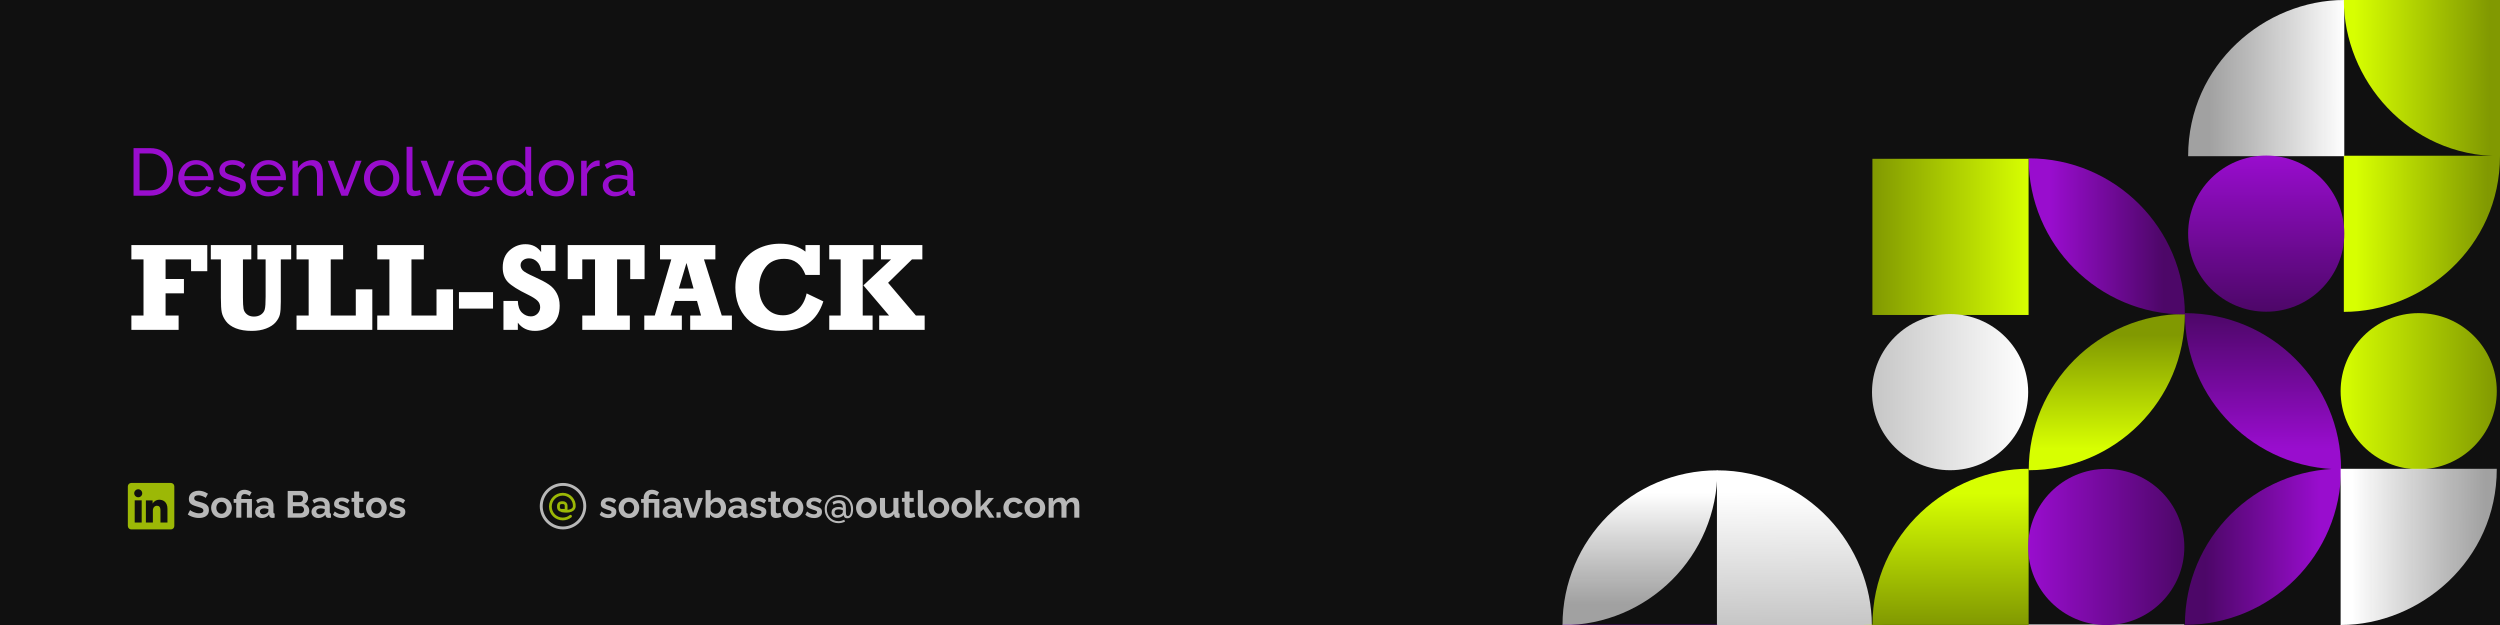 <svg width="1584" height="396" viewBox="0 0 1584 396" fill="none" xmlns="http://www.w3.org/2000/svg">
<rect x="0" y="0" width="1584" height="396" fill="#808080" stroke="none"/>
<g clip-path="url(#clip0_1357_2421)">
<rect width="1584" height="396" fill="#101010"/>
<path d="M1485.34 98.949L1485.34 0C1435.21 0 1386.4 40.707 1386.4 98.949L1485.34 98.949Z" fill="url(#paint0_linear_1357_2421)"/>
<path d="M1584 0.001L1485.05 0.001C1485.05 50.135 1525.76 98.95 1584 98.95L1584 0.001Z" fill="url(#paint1_linear_1357_2421)"/>
<path d="M1485.05 98.655L1485.05 197.605C1535.18 197.605 1584 156.898 1584 98.655L1485.05 98.655Z" fill="url(#paint2_linear_1357_2421)"/>
<circle cx="49.474" cy="49.474" r="49.474" transform="matrix(1 8.74228e-08 8.74228e-08 -1 1386.4 197.506)" fill="url(#paint3_linear_1357_2421)"/>
<path d="M1384.36 395.901C1439.01 395.901 1483.31 351.599 1483.31 296.951V296.951V296.951C1428.66 296.951 1384.36 341.253 1384.36 395.901V395.901V395.901Z" fill="url(#paint4_linear_1357_2421)"/>
<path d="M1384.36 198.396C1384.36 253.044 1428.66 297.344 1483.31 297.344V297.344V297.344C1483.31 242.697 1439.01 198.396 1384.36 198.396V198.396V198.396Z" fill="url(#paint5_linear_1357_2421)"/>
<circle cx="49.474" cy="49.474" r="49.474" transform="matrix(1 8.74228e-08 8.74228e-08 -1 1483.02 297.344)" fill="url(#paint6_linear_1357_2421)"/>
<path d="M1483.02 297.051L1483.02 396C1533.15 396 1581.96 355.293 1581.96 297.051L1483.02 297.051Z" fill="url(#paint7_linear_1357_2421)"/>
<path d="M1285.05 395.655L1285.05 494.605C1335.18 494.605 1384 453.898 1384 395.655L1285.05 395.655Z" fill="url(#paint8_linear_1357_2421)"/>
<path d="M1186.4 494.604H1285.34C1285.34 444.47 1244.64 395.655 1186.4 395.655V494.604Z" fill="url(#paint9_linear_1357_2421)"/>
<path d="M1285.34 395.949L1285.34 297C1235.21 297 1186.4 337.707 1186.4 395.949L1285.34 395.949Z" fill="url(#paint10_linear_1357_2421)"/>
<circle cx="49.474" cy="49.474" r="49.474" transform="matrix(-1 0 0 1 1384 297.099)" fill="url(#paint11_linear_1357_2421)"/>
<path d="M1088.15 297.999C1033.94 297.999 990 341.941 990 396.145V396.145V396.145C1044.2 396.145 1088.15 352.203 1088.15 297.999V297.999V297.999Z" fill="url(#paint12_linear_1357_2421)"/>
<path d="M1087.85 396.145H1186C1186 346.418 1145.62 297.999 1087.85 297.999V396.145Z" fill="url(#paint13_linear_1357_2421)"/>
<path d="M1186 395.854C1131.8 395.854 1087.85 439.796 1087.85 494V494V494C1142.06 494 1186 450.058 1186 395.854V395.854V395.854Z" fill="url(#paint14_linear_1357_2421)"/>
<rect width="98.145" height="98.145" transform="matrix(-1 0 0 1 1088.15 395.854)" fill="url(#paint15_linear_1357_2421)"/>
<path d="M1285.41 297.929C1340.06 297.91 1384.35 253.593 1384.33 198.945V198.945V198.945C1329.68 198.965 1285.39 243.282 1285.41 297.929V297.929V297.929Z" fill="url(#paint16_linear_1357_2421)"/>
<path d="M1384.33 199.24C1384.31 144.592 1339.99 100.307 1285.34 100.327V100.327V100.327C1285.36 154.974 1329.68 199.259 1384.33 199.24V199.24V199.24Z" fill="url(#paint17_linear_1357_2421)"/>
<rect width="98.948" height="98.948" transform="matrix(-0 -1 -1 0 1285.31 199.567)" fill="url(#paint18_linear_1357_2421)"/>
<circle cx="49.474" cy="49.474" r="49.474" transform="matrix(-0 -1 -1 0 1285.05 297.93)" fill="url(#paint19_linear_1357_2421)"/>
<path d="M84.61 124V93.844H95.059C98.287 93.844 100.977 94.524 103.129 95.883C105.309 97.213 106.937 99.026 108.013 101.319C109.089 103.585 109.627 106.105 109.627 108.88C109.627 111.938 109.032 114.599 107.843 116.864C106.654 119.13 104.969 120.885 102.789 122.131C100.608 123.377 98.032 124 95.059 124H84.61ZM105.762 108.88C105.762 106.614 105.337 104.604 104.488 102.848C103.667 101.093 102.463 99.719 100.877 98.728C99.292 97.737 97.352 97.242 95.059 97.242H88.433V120.602H95.059C97.38 120.602 99.334 120.092 100.92 119.073C102.506 118.025 103.709 116.624 104.53 114.868C105.351 113.084 105.762 111.088 105.762 108.88ZM124.23 124.425C122.56 124.425 121.03 124.127 119.643 123.533C118.284 122.91 117.095 122.075 116.075 121.027C115.084 119.951 114.306 118.719 113.739 117.332C113.201 115.944 112.932 114.472 112.932 112.914C112.932 110.819 113.414 108.908 114.376 107.181C115.339 105.453 116.67 104.066 118.369 103.018C120.096 101.971 122.064 101.447 124.273 101.447C126.51 101.447 128.449 101.985 130.091 103.061C131.762 104.108 133.05 105.496 133.957 107.223C134.891 108.922 135.358 110.763 135.358 112.745C135.358 113.028 135.344 113.311 135.316 113.594C135.316 113.849 135.301 114.047 135.273 114.189H116.882C116.996 115.633 117.392 116.921 118.072 118.054C118.779 119.158 119.685 120.036 120.79 120.687C121.894 121.31 123.083 121.621 124.358 121.621C125.717 121.621 126.991 121.282 128.18 120.602C129.398 119.923 130.233 119.031 130.686 117.926L133.914 118.818C133.433 119.894 132.711 120.857 131.748 121.706C130.813 122.556 129.695 123.221 128.393 123.703C127.118 124.184 125.731 124.425 124.23 124.425ZM116.755 111.598H131.875C131.762 110.154 131.351 108.88 130.644 107.775C129.936 106.671 129.03 105.807 127.925 105.184C126.821 104.561 125.603 104.25 124.273 104.25C122.97 104.25 121.767 104.561 120.662 105.184C119.558 105.807 118.652 106.671 117.944 107.775C117.265 108.88 116.868 110.154 116.755 111.598ZM147.116 124.425C145.275 124.425 143.548 124.127 141.934 123.533C140.32 122.91 138.932 121.99 137.771 120.772L139.216 118.139C140.49 119.328 141.764 120.177 143.038 120.687C144.312 121.197 145.615 121.452 146.946 121.452C148.475 121.452 149.721 121.168 150.683 120.602C151.646 120.008 152.127 119.144 152.127 118.011C152.127 117.19 151.873 116.581 151.363 116.185C150.882 115.789 150.188 115.463 149.282 115.208C148.376 114.925 147.3 114.613 146.054 114.274C144.525 113.821 143.236 113.339 142.189 112.83C141.141 112.32 140.348 111.683 139.81 110.918C139.272 110.154 139.003 109.191 139.003 108.03C139.003 106.614 139.371 105.425 140.108 104.462C140.844 103.471 141.849 102.721 143.123 102.211C144.426 101.702 145.898 101.447 147.54 101.447C149.183 101.447 150.669 101.702 152 102.211C153.331 102.721 154.478 103.471 155.44 104.462L153.741 107.053C152.864 106.147 151.901 105.482 150.853 105.057C149.806 104.604 148.63 104.377 147.328 104.377C146.563 104.377 145.813 104.476 145.077 104.675C144.341 104.845 143.732 105.17 143.251 105.652C142.769 106.105 142.528 106.756 142.528 107.605C142.528 108.313 142.713 108.88 143.081 109.304C143.477 109.701 144.043 110.04 144.78 110.324C145.544 110.607 146.464 110.918 147.54 111.258C149.211 111.739 150.655 112.221 151.873 112.702C153.118 113.183 154.081 113.806 154.761 114.571C155.44 115.335 155.78 116.397 155.78 117.756C155.78 119.852 154.987 121.494 153.402 122.683C151.816 123.844 149.721 124.425 147.116 124.425ZM170.063 124.425C168.392 124.425 166.863 124.127 165.476 123.533C164.117 122.91 162.928 122.075 161.908 121.027C160.917 119.951 160.139 118.719 159.572 117.332C159.034 115.944 158.765 114.472 158.765 112.914C158.765 110.819 159.247 108.908 160.209 107.181C161.172 105.453 162.503 104.066 164.202 103.018C165.929 101.971 167.897 101.447 170.106 101.447C172.342 101.447 174.282 101.985 175.924 103.061C177.595 104.108 178.883 105.496 179.789 107.223C180.724 108.922 181.191 110.763 181.191 112.745C181.191 113.028 181.177 113.311 181.149 113.594C181.149 113.849 181.134 114.047 181.106 114.189H162.715C162.828 115.633 163.225 116.921 163.904 118.054C164.612 119.158 165.518 120.036 166.623 120.687C167.727 121.31 168.916 121.621 170.191 121.621C171.55 121.621 172.824 121.282 174.013 120.602C175.231 119.923 176.066 119.031 176.519 117.926L179.747 118.818C179.266 119.894 178.544 120.857 177.581 121.706C176.646 122.556 175.528 123.221 174.225 123.703C172.951 124.184 171.564 124.425 170.063 124.425ZM162.588 111.598H177.708C177.595 110.154 177.184 108.88 176.477 107.775C175.769 106.671 174.863 105.807 173.758 105.184C172.654 104.561 171.436 104.25 170.106 104.25C168.803 104.25 167.6 104.561 166.495 105.184C165.391 105.807 164.485 106.671 163.777 107.775C163.097 108.88 162.701 110.154 162.588 111.598ZM204.586 124H200.849V111.598C200.849 109.248 200.48 107.535 199.744 106.459C199.036 105.354 197.946 104.802 196.474 104.802C195.454 104.802 194.435 105.057 193.416 105.567C192.425 106.076 191.533 106.77 190.74 107.648C189.975 108.497 189.423 109.488 189.083 110.621V124H185.346V101.829H188.744V106.586C189.338 105.538 190.103 104.632 191.037 103.868C191.972 103.103 193.033 102.509 194.223 102.084C195.412 101.659 196.658 101.447 197.96 101.447C199.235 101.447 200.296 101.687 201.146 102.169C202.024 102.622 202.703 103.273 203.185 104.123C203.694 104.944 204.048 105.921 204.246 107.053C204.473 108.186 204.586 109.418 204.586 110.748V124ZM216.313 124L207.606 101.829H211.514L218.479 120.432L225.445 101.829H229.098L220.391 124H216.313ZM241.775 124.425C240.105 124.425 238.59 124.127 237.231 123.533C235.871 122.91 234.696 122.075 233.705 121.027C232.714 119.951 231.95 118.719 231.412 117.332C230.874 115.944 230.605 114.486 230.605 112.957C230.605 111.4 230.874 109.927 231.412 108.54C231.95 107.152 232.714 105.935 233.705 104.887C234.696 103.811 235.871 102.976 237.231 102.381C238.618 101.758 240.133 101.447 241.775 101.447C243.446 101.447 244.961 101.758 246.32 102.381C247.679 102.976 248.854 103.811 249.845 104.887C250.864 105.935 251.643 107.152 252.181 108.54C252.719 109.927 252.988 111.4 252.988 112.957C252.988 114.486 252.719 115.944 252.181 117.332C251.643 118.719 250.879 119.951 249.888 121.027C248.897 122.075 247.707 122.91 246.32 123.533C244.961 124.127 243.446 124.425 241.775 124.425ZM234.427 112.999C234.427 114.528 234.753 115.916 235.404 117.162C236.084 118.408 236.976 119.399 238.08 120.135C239.184 120.843 240.416 121.197 241.775 121.197C243.134 121.197 244.366 120.829 245.47 120.092C246.603 119.356 247.495 118.365 248.146 117.119C248.826 115.845 249.166 114.444 249.166 112.914C249.166 111.385 248.826 109.998 248.146 108.752C247.495 107.506 246.603 106.515 245.47 105.779C244.366 105.043 243.134 104.675 241.775 104.675C240.416 104.675 239.184 105.057 238.08 105.821C236.976 106.558 236.084 107.549 235.404 108.795C234.753 110.04 234.427 111.442 234.427 112.999ZM257.602 92.995H261.34V118.266C261.34 119.484 261.51 120.234 261.849 120.517C262.189 120.8 262.6 120.942 263.081 120.942C263.676 120.942 264.242 120.885 264.78 120.772C265.318 120.63 265.771 120.489 266.139 120.347L266.734 123.405C266.111 123.66 265.375 123.873 264.525 124.042C263.676 124.212 262.925 124.297 262.274 124.297C260.83 124.297 259.683 123.887 258.834 123.066C258.013 122.244 257.602 121.098 257.602 119.625V92.995ZM275.212 124L266.505 101.829H270.412L277.378 120.432L284.343 101.829H287.996L279.289 124H275.212ZM300.801 124.425C299.13 124.425 297.601 124.127 296.214 123.533C294.855 122.91 293.666 122.075 292.646 121.027C291.655 119.951 290.876 118.719 290.31 117.332C289.772 115.944 289.503 114.472 289.503 112.914C289.503 110.819 289.985 108.908 290.947 107.181C291.91 105.453 293.241 104.066 294.94 103.018C296.667 101.971 298.635 101.447 300.844 101.447C303.08 101.447 305.02 101.985 306.662 103.061C308.333 104.108 309.621 105.496 310.527 107.223C311.462 108.922 311.929 110.763 311.929 112.745C311.929 113.028 311.915 113.311 311.887 113.594C311.887 113.849 311.872 114.047 311.844 114.189H293.453C293.566 115.633 293.963 116.921 294.642 118.054C295.35 119.158 296.256 120.036 297.361 120.687C298.465 121.31 299.654 121.621 300.928 121.621C302.288 121.621 303.562 121.282 304.751 120.602C305.969 119.923 306.804 119.031 307.257 117.926L310.485 118.818C310.004 119.894 309.282 120.857 308.319 121.706C307.384 122.556 306.266 123.221 304.963 123.703C303.689 124.184 302.302 124.425 300.801 124.425ZM293.326 111.598H308.446C308.333 110.154 307.922 108.88 307.215 107.775C306.507 106.671 305.601 105.807 304.496 105.184C303.392 104.561 302.174 104.25 300.844 104.25C299.541 104.25 298.338 104.561 297.233 105.184C296.129 105.807 295.223 106.671 294.515 107.775C293.835 108.88 293.439 110.154 293.326 111.598ZM314.64 112.957C314.64 110.862 315.064 108.95 315.914 107.223C316.792 105.468 317.981 104.066 319.482 103.018C321.011 101.971 322.752 101.447 324.706 101.447C326.49 101.447 328.09 101.914 329.505 102.848C330.921 103.783 332.025 104.915 332.818 106.246V92.995H336.556V119.753C336.556 120.206 336.641 120.546 336.811 120.772C337.009 120.97 337.32 121.084 337.745 121.112V124C337.037 124.113 336.485 124.17 336.089 124.17C335.353 124.17 334.701 123.915 334.135 123.405C333.597 122.896 333.328 122.329 333.328 121.706V119.838C332.45 121.253 331.275 122.372 329.803 123.193C328.33 124.014 326.801 124.425 325.216 124.425C323.687 124.425 322.271 124.127 320.968 123.533C319.694 122.91 318.576 122.06 317.613 120.984C316.678 119.908 315.942 118.691 315.404 117.332C314.895 115.944 314.64 114.486 314.64 112.957ZM332.818 116.227V109.856C332.478 108.894 331.926 108.03 331.162 107.266C330.397 106.473 329.534 105.85 328.571 105.397C327.637 104.915 326.702 104.675 325.768 104.675C324.663 104.675 323.658 104.915 322.752 105.397C321.874 105.85 321.11 106.473 320.459 107.266C319.836 108.03 319.354 108.908 319.014 109.899C318.675 110.89 318.505 111.923 318.505 112.999C318.505 114.104 318.689 115.151 319.057 116.142C319.453 117.133 319.991 118.011 320.671 118.776C321.379 119.54 322.186 120.135 323.092 120.56C324.026 120.984 325.032 121.197 326.107 121.197C326.787 121.197 327.481 121.069 328.189 120.815C328.925 120.56 329.619 120.206 330.27 119.753C330.921 119.3 331.473 118.776 331.926 118.181C332.379 117.558 332.677 116.907 332.818 116.227ZM352.479 124.425C350.809 124.425 349.294 124.127 347.935 123.533C346.576 122.91 345.401 122.075 344.409 121.027C343.418 119.951 342.654 118.719 342.116 117.332C341.578 115.944 341.309 114.486 341.309 112.957C341.309 111.4 341.578 109.927 342.116 108.54C342.654 107.152 343.418 105.935 344.409 104.887C345.401 103.811 346.576 102.976 347.935 102.381C349.322 101.758 350.837 101.447 352.479 101.447C354.15 101.447 355.665 101.758 357.024 102.381C358.383 102.976 359.558 103.811 360.549 104.887C361.569 105.935 362.347 107.152 362.885 108.54C363.423 109.927 363.692 111.4 363.692 112.957C363.692 114.486 363.423 115.944 362.885 117.332C362.347 118.719 361.583 119.951 360.592 121.027C359.601 122.075 358.412 122.91 357.024 123.533C355.665 124.127 354.15 124.425 352.479 124.425ZM345.132 112.999C345.132 114.528 345.457 115.916 346.108 117.162C346.788 118.408 347.68 119.399 348.784 120.135C349.889 120.843 351.12 121.197 352.479 121.197C353.839 121.197 355.07 120.829 356.175 120.092C357.307 119.356 358.199 118.365 358.85 117.119C359.53 115.845 359.87 114.444 359.87 112.914C359.87 111.385 359.53 109.998 358.85 108.752C358.199 107.506 357.307 106.515 356.175 105.779C355.07 105.043 353.839 104.675 352.479 104.675C351.12 104.675 349.889 105.057 348.784 105.821C347.68 106.558 346.788 107.549 346.108 108.795C345.457 110.04 345.132 111.442 345.132 112.999ZM379.944 105.099C378.075 105.128 376.419 105.609 374.975 106.543C373.559 107.45 372.554 108.71 371.959 110.324V124H368.221V101.829H371.704V106.968C372.469 105.439 373.474 104.207 374.72 103.273C375.994 102.31 377.325 101.772 378.712 101.659C378.995 101.659 379.236 101.659 379.434 101.659C379.633 101.659 379.802 101.673 379.944 101.702V105.099ZM381.91 117.587C381.91 116.171 382.306 114.953 383.099 113.934C383.92 112.886 385.039 112.079 386.454 111.513C387.87 110.947 389.512 110.663 391.381 110.663C392.372 110.663 393.42 110.748 394.524 110.918C395.629 111.06 396.605 111.286 397.455 111.598V109.984C397.455 108.285 396.945 106.954 395.926 105.991C394.907 105 393.462 104.505 391.594 104.505C390.376 104.505 389.201 104.731 388.068 105.184C386.964 105.609 385.789 106.232 384.543 107.053L383.184 104.42C384.628 103.429 386.072 102.693 387.516 102.211C388.96 101.702 390.461 101.447 392.018 101.447C394.85 101.447 397.087 102.24 398.729 103.825C400.371 105.383 401.193 107.563 401.193 110.366V119.753C401.193 120.206 401.278 120.546 401.447 120.772C401.646 120.97 401.957 121.084 402.382 121.112V124C402.014 124.057 401.688 124.099 401.405 124.127C401.15 124.156 400.938 124.17 400.768 124.17C399.89 124.17 399.225 123.929 398.772 123.448C398.347 122.966 398.106 122.457 398.05 121.919L397.965 120.517C397.002 121.763 395.742 122.726 394.184 123.405C392.627 124.085 391.084 124.425 389.555 124.425C388.083 124.425 386.766 124.127 385.605 123.533C384.444 122.91 383.538 122.089 382.887 121.069C382.235 120.022 381.91 118.861 381.91 117.587ZM396.351 119.158C396.69 118.762 396.959 118.365 397.158 117.969C397.356 117.544 397.455 117.19 397.455 116.907V114.146C396.577 113.806 395.657 113.552 394.694 113.382C393.731 113.183 392.783 113.084 391.848 113.084C389.951 113.084 388.408 113.467 387.219 114.231C386.058 114.967 385.477 115.987 385.477 117.289C385.477 117.997 385.662 118.691 386.03 119.37C386.426 120.022 386.992 120.56 387.729 120.984C388.493 121.409 389.427 121.621 390.532 121.621C391.693 121.621 392.797 121.395 393.845 120.942C394.892 120.461 395.728 119.866 396.351 119.158Z" fill="#990DCE"/>
<path d="M83.24 209V199.922H90.927V164.346H83.24V155.268H131.332V171.84H121.057V164.346H104.911V176.784H116.538V185.862H104.911V199.922H113.177V209H83.24ZM133.573 164.346V155.268H159.222V164.346H153.93V188.643C153.93 191.888 154.059 194.231 154.316 195.673C154.599 197.09 155.32 198.261 156.479 199.188C157.638 200.116 159.106 200.579 160.883 200.579C162.711 200.579 164.231 200.141 165.441 199.266C166.651 198.39 167.424 197.296 167.759 195.982C168.119 194.669 168.3 191.991 168.3 187.948V164.346H163.085V155.268H184.485V164.346H177.918V191.231C177.918 194.888 177.725 197.553 177.339 199.227C176.952 200.875 176.064 202.523 174.673 204.171C173.283 205.794 171.261 207.12 168.609 208.15C165.982 209.155 162.956 209.657 159.531 209.657C155.565 209.657 152.179 209.103 149.372 207.996C146.591 206.863 144.517 205.369 143.153 203.515C141.788 201.661 140.912 199.819 140.526 197.991C140.14 196.163 139.946 193.047 139.946 188.643V164.346H133.573ZM187.884 209V199.922H195.571V164.346H187.884V155.268H217.396V164.346H209.554V199.922H225.43V183.312H235.899V209H187.884ZM239.028 209V199.922H246.715V164.346H239.028V155.268H268.539V164.346H260.698V199.922H276.574V183.312H287.042V209H239.028ZM290.789 195.519V185.089H312.382V195.519H290.789ZM318.988 209V190.69H328.104C328.207 194.038 329.083 196.51 330.731 198.107C332.379 199.678 334.259 200.463 336.37 200.463C338.019 200.463 339.409 199.897 340.542 198.764C341.675 197.605 342.242 196.253 342.242 194.708C342.242 193.059 341.688 191.682 340.581 190.574C339.474 189.441 337.452 188.154 334.516 186.712C328.31 183.699 324.087 181.046 321.846 178.754C319.632 176.462 318.524 173.372 318.524 169.483C318.524 164.797 319.992 161.166 322.928 158.59C325.864 156.015 329.198 154.728 332.933 154.728C337.207 154.728 340.517 156.389 342.86 159.711V155.268H351.938V171.608H342.86C342.577 169.084 341.701 167.14 340.233 165.775C338.791 164.385 337.104 163.689 335.173 163.689C333.679 163.689 332.417 164.088 331.387 164.887C330.357 165.685 329.842 166.728 329.842 168.016C329.842 169.123 330.267 170.179 331.117 171.183C331.967 172.162 334.452 173.565 338.572 175.394C342.538 177.17 345.577 178.78 347.688 180.222C349.826 181.638 351.513 183.493 352.749 185.785C353.985 188.051 354.603 190.677 354.603 193.665C354.603 198.97 353.058 202.961 349.968 205.639C346.877 208.318 343.22 209.657 338.997 209.657C334.285 209.657 330.653 207.918 328.104 204.442V209H318.988ZM368.934 209V199.922H377.007V164.346H368.934V176.861H359.702V155.268H408.412V176.861H399.296V164.346H390.991V199.922H399.064V209H368.934ZM463.727 199.922V209H437.306V199.922H444.181L441.632 190.69H427.687L424.829 199.922H432.014V209H408.219V199.922H414.863L425.331 164.346H418.185V155.268H453.259V164.346H446.036L457.315 199.922H463.727ZM439.43 182.81L434.949 166.625L430.121 182.81H439.43ZM510.351 155.268H519.429V174.196H510.351C507.776 167.398 503.308 163.998 496.947 163.998C491.694 163.998 487.715 165.788 485.011 169.368C482.333 172.947 480.994 177.235 480.994 182.231C480.994 187.458 482.41 191.695 485.243 194.939C488.102 198.158 491.733 199.768 496.136 199.768C499.742 199.768 502.896 198.545 505.6 196.098C508.304 193.652 510.133 190.252 511.085 185.9L521.669 190.961C517.652 203.425 508.806 209.657 495.132 209.657C485.475 209.657 478.187 207.056 473.268 201.854C468.376 196.652 465.929 190.072 465.929 182.115C465.929 176.449 467.204 171.492 469.753 167.243C472.303 162.994 475.728 159.801 480.028 157.663C484.355 155.5 489.093 154.418 494.243 154.418C500.656 154.418 506.025 156.092 510.351 159.44V155.268ZM525.416 209V199.922H532.64V164.346H525.416V155.268H553.422V164.346H546.623V199.922H552.881V209H525.416ZM557.053 209V199.922H563.311L547.048 180.801L564.585 164.346H558.173V155.268H584.402V164.346H577.835L562.693 179.179L580.307 199.922H585.869V209H557.053Z" fill="white"/>
<g opacity="0.7">
<path d="M108.273 306H83.174C82.597 306 82.044 306.229 81.637 306.637C81.229 307.044 81 307.597 81 308.174V333.273C81 333.85 81.229 334.403 81.637 334.81C82.044 335.218 82.597 335.447 83.174 335.447H108.273C108.85 335.447 109.403 335.218 109.81 334.81C110.218 334.403 110.447 333.85 110.447 333.273V308.174C110.447 307.597 110.218 307.044 109.81 306.637C109.403 306.229 108.85 306 108.273 306ZM89.777 331.085H85.35V317.022H89.777V331.085ZM87.56 315.073C87.058 315.071 86.568 314.919 86.152 314.638C85.736 314.357 85.412 313.959 85.222 313.494C85.032 313.029 84.984 312.518 85.083 312.026C85.183 311.534 85.427 311.082 85.783 310.728C86.139 310.374 86.592 310.134 87.085 310.037C87.578 309.941 88.088 309.992 88.552 310.185C89.016 310.378 89.412 310.704 89.69 311.122C89.968 311.54 90.117 312.031 90.116 312.534C90.121 312.87 90.058 313.204 89.931 313.515C89.804 313.826 89.616 314.109 89.377 314.346C89.139 314.583 88.855 314.769 88.543 314.894C88.231 315.019 87.896 315.08 87.56 315.073ZM106.096 331.098H101.67V323.415C101.67 321.149 100.707 320.45 99.464 320.45C98.151 320.45 96.863 321.439 96.863 323.472V331.098H92.435V317.032H96.693V318.981H96.75C97.177 318.116 98.674 316.638 100.959 316.638C103.429 316.638 106.098 318.104 106.098 322.398L106.096 331.098Z" fill="#D7FF01"/>
<path d="M130.322 315.48C130.21 315.369 130.003 315.217 129.701 315.026C129.414 314.835 129.056 314.652 128.625 314.477C128.211 314.302 127.757 314.15 127.264 314.023C126.77 313.88 126.268 313.808 125.758 313.808C124.866 313.808 124.189 313.975 123.728 314.31C123.282 314.644 123.059 315.114 123.059 315.719C123.059 316.181 123.202 316.548 123.489 316.818C123.775 317.089 124.205 317.32 124.779 317.511C125.352 317.702 126.069 317.909 126.929 318.132C128.044 318.403 129.008 318.738 129.82 319.136C130.648 319.518 131.278 320.028 131.708 320.665C132.154 321.286 132.377 322.114 132.377 323.15C132.377 324.058 132.209 324.838 131.875 325.491C131.54 326.128 131.078 326.646 130.489 327.044C129.9 327.443 129.231 327.737 128.482 327.928C127.734 328.104 126.937 328.191 126.093 328.191C125.249 328.191 124.404 328.104 123.56 327.928C122.716 327.753 121.904 327.506 121.123 327.188C120.343 326.853 119.626 326.455 118.973 325.993L120.43 323.15C120.574 323.293 120.829 323.484 121.195 323.723C121.561 323.946 122.007 324.177 122.533 324.416C123.059 324.639 123.632 324.83 124.253 324.99C124.874 325.149 125.504 325.228 126.141 325.228C127.033 325.228 127.71 325.077 128.172 324.775C128.633 324.472 128.864 324.042 128.864 323.484C128.864 322.975 128.681 322.576 128.315 322.29C127.949 322.003 127.439 321.756 126.786 321.549C126.133 321.326 125.36 321.087 124.468 320.832C123.401 320.53 122.509 320.195 121.792 319.829C121.075 319.446 120.542 318.969 120.191 318.395C119.841 317.822 119.666 317.105 119.666 316.245C119.666 315.082 119.937 314.11 120.478 313.33C121.036 312.534 121.784 311.936 122.724 311.538C123.664 311.124 124.707 310.917 125.854 310.917C126.65 310.917 127.399 311.004 128.1 311.18C128.817 311.355 129.486 311.586 130.107 311.873C130.728 312.159 131.286 312.47 131.779 312.804L130.322 315.48ZM140.34 328.239C139.32 328.239 138.404 328.072 137.592 327.737C136.78 327.387 136.087 326.909 135.513 326.304C134.956 325.698 134.526 325.005 134.223 324.225C133.92 323.444 133.769 322.624 133.769 321.764C133.769 320.888 133.92 320.06 134.223 319.279C134.526 318.499 134.956 317.806 135.513 317.201C136.087 316.595 136.78 316.125 137.592 315.791C138.404 315.44 139.32 315.265 140.34 315.265C141.359 315.265 142.267 315.44 143.063 315.791C143.876 316.125 144.569 316.595 145.142 317.201C145.715 317.806 146.145 318.499 146.432 319.279C146.735 320.06 146.886 320.888 146.886 321.764C146.886 322.624 146.735 323.444 146.432 324.225C146.145 325.005 145.715 325.698 145.142 326.304C144.584 326.909 143.9 327.387 143.087 327.737C142.275 328.072 141.359 328.239 140.34 328.239ZM137.066 321.764C137.066 322.497 137.21 323.15 137.496 323.723C137.783 324.281 138.173 324.719 138.667 325.037C139.161 325.356 139.718 325.515 140.34 325.515C140.945 325.515 141.494 325.356 141.988 325.037C142.482 324.703 142.872 324.257 143.159 323.699C143.462 323.126 143.613 322.473 143.613 321.74C143.613 321.023 143.462 320.378 143.159 319.805C142.872 319.231 142.482 318.785 141.988 318.467C141.494 318.148 140.945 317.989 140.34 317.989C139.718 317.989 139.161 318.156 138.667 318.491C138.173 318.809 137.783 319.255 137.496 319.829C137.21 320.386 137.066 321.031 137.066 321.764ZM149.695 318.586H148.046V316.149H149.695V315.385C149.695 314.684 149.806 314.031 150.029 313.426C150.268 312.82 150.603 312.287 151.033 311.825C151.479 311.347 152.013 310.981 152.634 310.726C153.271 310.455 153.988 310.32 154.784 310.32C155.389 310.32 155.955 310.383 156.48 310.511C157.022 310.638 157.532 310.821 158.01 311.06C158.503 311.299 158.973 311.57 159.419 311.873L158.153 314.262C157.739 313.895 157.253 313.601 156.695 313.378C156.138 313.155 155.573 313.043 154.999 313.043C154.537 313.043 154.147 313.147 153.828 313.354C153.51 313.561 153.271 313.832 153.112 314.166C152.968 314.501 152.897 314.867 152.897 315.265V316.149H159.61V328H156.409V318.586H152.897V328H149.695V318.586ZM161.65 324.297C161.65 323.484 161.873 322.775 162.319 322.17C162.781 321.549 163.418 321.071 164.23 320.737C165.043 320.402 165.974 320.235 167.026 320.235C167.551 320.235 168.085 320.275 168.626 320.354C169.168 320.434 169.638 320.561 170.036 320.737V320.068C170.036 319.271 169.797 318.658 169.319 318.228C168.857 317.798 168.165 317.583 167.241 317.583C166.556 317.583 165.903 317.702 165.282 317.941C164.66 318.18 164.007 318.531 163.322 318.993L162.295 316.89C163.123 316.348 163.967 315.942 164.828 315.671C165.704 315.401 166.619 315.265 167.575 315.265C169.359 315.265 170.745 315.711 171.732 316.603C172.736 317.495 173.238 318.77 173.238 320.426V324.416C173.238 324.751 173.293 324.99 173.405 325.133C173.532 325.276 173.732 325.364 174.002 325.396V328C173.716 328.048 173.453 328.088 173.214 328.119C172.991 328.151 172.8 328.167 172.64 328.167C172.003 328.167 171.517 328.024 171.183 327.737C170.864 327.45 170.665 327.1 170.586 326.686L170.514 326.041C169.972 326.742 169.295 327.283 168.483 327.666C167.671 328.048 166.842 328.239 165.998 328.239C165.17 328.239 164.421 328.072 163.752 327.737C163.099 327.387 162.582 326.917 162.199 326.328C161.833 325.722 161.65 325.045 161.65 324.297ZM169.439 324.942C169.614 324.751 169.757 324.559 169.869 324.368C169.98 324.177 170.036 324.002 170.036 323.843V322.576C169.654 322.417 169.24 322.298 168.794 322.218C168.348 322.122 167.926 322.075 167.527 322.075C166.699 322.075 166.014 322.258 165.473 322.624C164.947 322.975 164.684 323.444 164.684 324.034C164.684 324.352 164.772 324.655 164.947 324.942C165.122 325.228 165.377 325.459 165.712 325.635C166.046 325.81 166.444 325.897 166.906 325.897C167.384 325.897 167.854 325.81 168.316 325.635C168.778 325.443 169.152 325.213 169.439 324.942ZM195.946 323.628C195.946 324.583 195.7 325.388 195.206 326.041C194.712 326.678 194.043 327.164 193.199 327.498C192.371 327.833 191.463 328 190.475 328H182.28V311.036H191.359C192.156 311.036 192.84 311.251 193.414 311.681C194.003 312.096 194.449 312.637 194.752 313.306C195.07 313.959 195.23 314.644 195.23 315.361C195.23 316.173 195.023 316.946 194.608 317.678C194.194 318.411 193.589 318.953 192.793 319.303C193.764 319.59 194.529 320.107 195.086 320.856C195.66 321.605 195.946 322.529 195.946 323.628ZM192.625 323.006C192.625 322.576 192.538 322.194 192.363 321.86C192.187 321.509 191.948 321.238 191.646 321.047C191.359 320.84 191.025 320.737 190.642 320.737H185.577V325.205H190.475C190.873 325.205 191.232 325.109 191.55 324.918C191.885 324.711 192.148 324.44 192.339 324.106C192.53 323.771 192.625 323.405 192.625 323.006ZM185.577 313.856V318.132H189.973C190.34 318.132 190.674 318.045 190.977 317.87C191.279 317.694 191.518 317.447 191.694 317.129C191.885 316.81 191.98 316.428 191.98 315.982C191.98 315.552 191.893 315.178 191.717 314.859C191.558 314.541 191.335 314.294 191.048 314.118C190.778 313.943 190.467 313.856 190.117 313.856H185.577ZM197.349 324.297C197.349 323.484 197.572 322.775 198.018 322.17C198.48 321.549 199.117 321.071 199.929 320.737C200.741 320.402 201.673 320.235 202.724 320.235C203.25 320.235 203.784 320.275 204.325 320.354C204.867 320.434 205.337 320.561 205.735 320.737V320.068C205.735 319.271 205.496 318.658 205.018 318.228C204.556 317.798 203.863 317.583 202.94 317.583C202.255 317.583 201.602 317.702 200.98 317.941C200.359 318.18 199.706 318.531 199.021 318.993L197.994 316.89C198.822 316.348 199.666 315.942 200.526 315.671C201.402 315.401 202.318 315.265 203.274 315.265C205.058 315.265 206.444 315.711 207.431 316.603C208.435 317.495 208.937 318.77 208.937 320.426V324.416C208.937 324.751 208.992 324.99 209.104 325.133C209.231 325.276 209.43 325.364 209.701 325.396V328C209.414 328.048 209.152 328.088 208.913 328.119C208.69 328.151 208.499 328.167 208.339 328.167C207.702 328.167 207.216 328.024 206.882 327.737C206.563 327.45 206.364 327.1 206.284 326.686L206.213 326.041C205.671 326.742 204.994 327.283 204.182 327.666C203.37 328.048 202.541 328.239 201.697 328.239C200.869 328.239 200.12 328.072 199.451 327.737C198.798 327.387 198.28 326.917 197.898 326.328C197.532 325.722 197.349 325.045 197.349 324.297ZM205.138 324.942C205.313 324.751 205.456 324.559 205.568 324.368C205.679 324.177 205.735 324.002 205.735 323.843V322.576C205.353 322.417 204.939 322.298 204.493 322.218C204.047 322.122 203.624 322.075 203.226 322.075C202.398 322.075 201.713 322.258 201.171 322.624C200.646 322.975 200.383 323.444 200.383 324.034C200.383 324.352 200.471 324.655 200.646 324.942C200.821 325.228 201.076 325.459 201.41 325.635C201.745 325.81 202.143 325.897 202.605 325.897C203.083 325.897 203.553 325.81 204.015 325.635C204.477 325.443 204.851 325.213 205.138 324.942ZM216.54 328.239C215.472 328.239 214.453 328.064 213.481 327.713C212.51 327.363 211.673 326.845 210.973 326.16L212.119 324.082C212.868 324.687 213.601 325.133 214.318 325.42C215.05 325.706 215.751 325.85 216.42 325.85C217.041 325.85 217.535 325.738 217.901 325.515C218.284 325.292 218.475 324.958 218.475 324.512C218.475 324.209 218.371 323.978 218.164 323.819C217.957 323.644 217.655 323.492 217.256 323.365C216.874 323.237 216.404 323.094 215.847 322.935C214.923 322.632 214.15 322.337 213.529 322.051C212.908 321.764 212.438 321.406 212.119 320.976C211.817 320.53 211.666 319.964 211.666 319.279C211.666 318.451 211.873 317.742 212.287 317.153C212.717 316.548 213.306 316.078 214.055 315.743C214.819 315.409 215.711 315.241 216.731 315.241C217.623 315.241 218.467 315.385 219.263 315.671C220.06 315.942 220.785 316.388 221.438 317.009L220.147 319.04C219.51 318.547 218.905 318.188 218.332 317.965C217.758 317.726 217.177 317.607 216.587 317.607C216.253 317.607 215.934 317.647 215.632 317.726C215.345 317.806 215.106 317.941 214.915 318.132C214.74 318.308 214.652 318.562 214.652 318.897C214.652 319.2 214.732 319.439 214.891 319.614C215.066 319.773 215.321 319.916 215.656 320.044C216.006 320.171 216.428 320.315 216.922 320.474C217.925 320.761 218.77 321.055 219.454 321.358C220.155 321.661 220.681 322.035 221.031 322.481C221.382 322.911 221.557 323.508 221.557 324.273C221.557 325.515 221.103 326.487 220.195 327.188C219.287 327.889 218.069 328.239 216.54 328.239ZM231.167 327.355C230.896 327.466 230.57 327.594 230.187 327.737C229.805 327.881 229.391 327.992 228.945 328.072C228.515 328.167 228.077 328.215 227.631 328.215C227.041 328.215 226.5 328.111 226.006 327.904C225.512 327.697 225.114 327.371 224.811 326.925C224.525 326.463 224.381 325.866 224.381 325.133V317.941H222.733V315.48H224.381V311.419H227.583V315.48H230.211V317.941H227.583V324.058C227.599 324.488 227.718 324.798 227.941 324.99C228.164 325.181 228.443 325.276 228.778 325.276C229.112 325.276 229.439 325.221 229.757 325.109C230.076 324.998 230.331 324.902 230.522 324.822L231.167 327.355ZM238.476 328.239C237.457 328.239 236.541 328.072 235.729 327.737C234.916 327.387 234.223 326.909 233.65 326.304C233.093 325.698 232.662 325.005 232.36 324.225C232.057 323.444 231.906 322.624 231.906 321.764C231.906 320.888 232.057 320.06 232.36 319.279C232.662 318.499 233.093 317.806 233.65 317.201C234.223 316.595 234.916 316.125 235.729 315.791C236.541 315.44 237.457 315.265 238.476 315.265C239.496 315.265 240.404 315.44 241.2 315.791C242.012 316.125 242.705 316.595 243.279 317.201C243.852 317.806 244.282 318.499 244.569 319.279C244.872 320.06 245.023 320.888 245.023 321.764C245.023 322.624 244.872 323.444 244.569 324.225C244.282 325.005 243.852 325.698 243.279 326.304C242.721 326.909 242.036 327.387 241.224 327.737C240.412 328.072 239.496 328.239 238.476 328.239ZM235.203 321.764C235.203 322.497 235.346 323.15 235.633 323.723C235.92 324.281 236.31 324.719 236.804 325.037C237.298 325.356 237.855 325.515 238.476 325.515C239.082 325.515 239.631 325.356 240.125 325.037C240.619 324.703 241.009 324.257 241.296 323.699C241.598 323.126 241.75 322.473 241.75 321.74C241.75 321.023 241.598 320.378 241.296 319.805C241.009 319.231 240.619 318.785 240.125 318.467C239.631 318.148 239.082 317.989 238.476 317.989C237.855 317.989 237.298 318.156 236.804 318.491C236.31 318.809 235.92 319.255 235.633 319.829C235.346 320.386 235.203 321.031 235.203 321.764ZM251.795 328.239C250.728 328.239 249.708 328.064 248.737 327.713C247.765 327.363 246.929 326.845 246.228 326.16L247.375 324.082C248.124 324.687 248.856 325.133 249.573 325.42C250.306 325.706 251.007 325.85 251.676 325.85C252.297 325.85 252.791 325.738 253.157 325.515C253.539 325.292 253.73 324.958 253.73 324.512C253.73 324.209 253.627 323.978 253.42 323.819C253.213 323.644 252.91 323.492 252.512 323.365C252.13 323.237 251.66 323.094 251.102 322.935C250.178 322.632 249.406 322.337 248.785 322.051C248.163 321.764 247.694 321.406 247.375 320.976C247.072 320.53 246.921 319.964 246.921 319.279C246.921 318.451 247.128 317.742 247.542 317.153C247.972 316.548 248.562 316.078 249.31 315.743C250.075 315.409 250.967 315.241 251.986 315.241C252.878 315.241 253.722 315.385 254.519 315.671C255.315 315.942 256.04 316.388 256.693 317.009L255.403 319.04C254.766 318.547 254.16 318.188 253.587 317.965C253.014 317.726 252.432 317.607 251.843 317.607C251.508 317.607 251.19 317.647 250.887 317.726C250.6 317.806 250.362 317.941 250.17 318.132C249.995 318.308 249.908 318.562 249.908 318.897C249.908 319.2 249.987 319.439 250.147 319.614C250.322 319.773 250.577 319.916 250.911 320.044C251.262 320.171 251.684 320.315 252.177 320.474C253.181 320.761 254.025 321.055 254.71 321.358C255.411 321.661 255.936 322.035 256.287 322.481C256.637 322.911 256.813 323.508 256.813 324.273C256.813 325.515 256.359 326.487 255.451 327.188C254.543 327.889 253.324 328.239 251.795 328.239Z" fill="white"/>
</g>
<g opacity="0.7">
<g clip-path="url(#clip1_1357_2421)">
<path d="M370.514 320.72C370.514 328.338 364.338 334.514 356.72 334.514C349.103 334.514 342.927 328.338 342.927 320.72C342.927 313.103 349.103 306.927 356.72 306.927C364.338 306.927 370.514 313.103 370.514 320.72Z" stroke="white" stroke-width="1.854"/>
<path d="M358.698 323.358H355.693C354.669 323.358 353.841 322.53 353.841 321.506V320.353C353.841 319.329 354.669 318.501 355.693 318.501H356.846C357.87 318.501 358.698 319.329 358.698 320.353V323.358Z" stroke="#D7FF01" stroke-width="1.766" stroke-miterlimit="10" stroke-linecap="round" stroke-linejoin="round"/>
<path d="M356.147 323.67C363.86 324.909 363.86 320.955 363.86 320.955C364.202 316.854 360.893 313.136 356.558 313.136C352.223 313.136 348.711 316.647 348.711 320.982C348.711 325.317 352.223 328.829 356.558 328.829C358.416 328.829 360.128 328.182 361.475 327.1" stroke="#D7FF01" stroke-width="1.766" stroke-miterlimit="10" stroke-linecap="round" stroke-linejoin="round"/>
</g>
<path d="M385.51 328.239C384.442 328.239 383.423 328.064 382.451 327.713C381.48 327.363 380.644 326.845 379.943 326.16L381.09 324.082C381.838 324.687 382.571 325.133 383.288 325.42C384.02 325.706 384.721 325.85 385.39 325.85C386.011 325.85 386.505 325.738 386.871 325.515C387.254 325.292 387.445 324.958 387.445 324.512C387.445 324.209 387.341 323.978 387.134 323.819C386.927 323.644 386.625 323.492 386.226 323.365C385.844 323.237 385.374 323.094 384.817 322.935C383.893 322.632 383.12 322.337 382.499 322.051C381.878 321.764 381.408 321.406 381.09 320.976C380.787 320.53 380.636 319.964 380.636 319.279C380.636 318.451 380.843 317.742 381.257 317.153C381.687 316.548 382.276 316.078 383.025 315.743C383.789 315.409 384.681 315.241 385.701 315.241C386.593 315.241 387.437 315.385 388.233 315.671C389.03 315.942 389.755 316.388 390.408 317.009L389.117 319.04C388.48 318.547 387.875 318.188 387.302 317.965C386.728 317.726 386.147 317.607 385.557 317.607C385.223 317.607 384.904 317.647 384.602 317.726C384.315 317.806 384.076 317.941 383.885 318.132C383.71 318.308 383.622 318.562 383.622 318.897C383.622 319.2 383.702 319.439 383.861 319.614C384.036 319.773 384.291 319.916 384.626 320.044C384.976 320.171 385.398 320.315 385.892 320.474C386.895 320.761 387.74 321.055 388.425 321.358C389.125 321.661 389.651 322.035 390.001 322.481C390.352 322.911 390.527 323.508 390.527 324.273C390.527 325.515 390.073 326.487 389.165 327.188C388.257 327.889 387.039 328.239 385.51 328.239ZM398.487 328.239C397.467 328.239 396.551 328.072 395.739 327.737C394.927 327.387 394.234 326.909 393.66 326.304C393.103 325.698 392.673 325.005 392.37 324.225C392.068 323.444 391.916 322.624 391.916 321.764C391.916 320.888 392.068 320.06 392.37 319.279C392.673 318.499 393.103 317.806 393.66 317.201C394.234 316.595 394.927 316.125 395.739 315.791C396.551 315.44 397.467 315.265 398.487 315.265C399.506 315.265 400.414 315.44 401.21 315.791C402.023 316.125 402.716 316.595 403.289 317.201C403.862 317.806 404.293 318.499 404.579 319.279C404.882 320.06 405.033 320.888 405.033 321.764C405.033 322.624 404.882 323.444 404.579 324.225C404.293 325.005 403.862 325.698 403.289 326.304C402.732 326.909 402.047 327.387 401.234 327.737C400.422 328.072 399.506 328.239 398.487 328.239ZM395.213 321.764C395.213 322.497 395.357 323.15 395.643 323.723C395.93 324.281 396.32 324.719 396.814 325.037C397.308 325.356 397.865 325.515 398.487 325.515C399.092 325.515 399.641 325.356 400.135 325.037C400.629 324.703 401.019 324.257 401.306 323.699C401.609 323.126 401.76 322.473 401.76 321.74C401.76 321.023 401.609 320.378 401.306 319.805C401.019 319.231 400.629 318.785 400.135 318.467C399.641 318.148 399.092 317.989 398.487 317.989C397.865 317.989 397.308 318.156 396.814 318.491C396.32 318.809 395.93 319.255 395.643 319.829C395.357 320.386 395.213 321.031 395.213 321.764ZM407.842 318.586H406.193V316.149H407.842V315.385C407.842 314.684 407.954 314.031 408.177 313.426C408.415 312.82 408.75 312.287 409.18 311.825C409.626 311.347 410.16 310.981 410.781 310.726C411.418 310.455 412.135 310.32 412.931 310.32C413.536 310.32 414.102 310.383 414.628 310.511C415.169 310.638 415.679 310.821 416.157 311.06C416.65 311.299 417.12 311.57 417.566 311.873L416.3 314.262C415.886 313.895 415.4 313.601 414.843 313.378C414.285 313.155 413.72 313.043 413.146 313.043C412.684 313.043 412.294 313.147 411.975 313.354C411.657 313.561 411.418 313.832 411.259 314.166C411.115 314.501 411.044 314.867 411.044 315.265V316.149H417.757V328H414.556V318.586H411.044V328H407.842V318.586ZM419.797 324.297C419.797 323.484 420.02 322.775 420.466 322.17C420.928 321.549 421.565 321.071 422.377 320.737C423.19 320.402 424.121 320.235 425.173 320.235C425.698 320.235 426.232 320.275 426.774 320.354C427.315 320.434 427.785 320.561 428.183 320.737V320.068C428.183 319.271 427.944 318.658 427.466 318.228C427.005 317.798 426.312 317.583 425.388 317.583C424.703 317.583 424.05 317.702 423.429 317.941C422.807 318.18 422.154 318.531 421.469 318.993L420.442 316.89C421.27 316.348 422.114 315.942 422.975 315.671C423.851 315.401 424.767 315.265 425.722 315.265C427.506 315.265 428.892 315.711 429.88 316.603C430.883 317.495 431.385 318.77 431.385 320.426V324.416C431.385 324.751 431.441 324.99 431.552 325.133C431.679 325.276 431.879 325.364 432.149 325.396V328C431.863 328.048 431.6 328.088 431.361 328.119C431.138 328.151 430.947 328.167 430.787 328.167C430.15 328.167 429.665 328.024 429.33 327.737C429.011 327.45 428.812 327.1 428.733 326.686L428.661 326.041C428.119 326.742 427.443 327.283 426.63 327.666C425.818 328.048 424.99 328.239 424.145 328.239C423.317 328.239 422.568 328.072 421.899 327.737C421.246 327.387 420.729 326.917 420.346 326.328C419.98 325.722 419.797 325.045 419.797 324.297ZM427.586 324.942C427.761 324.751 427.904 324.559 428.016 324.368C428.127 324.177 428.183 324.002 428.183 323.843V322.576C427.801 322.417 427.387 322.298 426.941 322.218C426.495 322.122 426.073 322.075 425.674 322.075C424.846 322.075 424.161 322.258 423.62 322.624C423.094 322.975 422.831 323.444 422.831 324.034C422.831 324.352 422.919 324.655 423.094 324.942C423.269 325.228 423.524 325.459 423.859 325.635C424.193 325.81 424.591 325.897 425.053 325.897C425.531 325.897 426.001 325.81 426.463 325.635C426.925 325.443 427.299 325.213 427.586 324.942ZM437.302 328L432.691 315.48H436.012L439.166 325.085L442.343 315.48H445.378L440.79 328H437.302ZM454.189 328.239C453.234 328.239 452.382 328.024 451.633 327.594C450.884 327.164 450.295 326.574 449.865 325.826V328H447.07V310.558H450.271V317.678C450.717 316.93 451.298 316.34 452.015 315.91C452.748 315.48 453.6 315.265 454.572 315.265C455.384 315.265 456.125 315.44 456.794 315.791C457.463 316.125 458.036 316.595 458.514 317.201C459.008 317.806 459.382 318.499 459.637 319.279C459.908 320.06 460.043 320.896 460.043 321.788C460.043 322.68 459.892 323.516 459.589 324.297C459.302 325.077 458.896 325.77 458.371 326.375C457.845 326.965 457.224 327.427 456.507 327.761C455.806 328.08 455.034 328.239 454.189 328.239ZM453.305 325.515C453.815 325.515 454.277 325.42 454.691 325.228C455.121 325.021 455.488 324.751 455.79 324.416C456.109 324.082 456.348 323.691 456.507 323.245C456.682 322.783 456.77 322.306 456.77 321.812C456.77 321.127 456.627 320.498 456.34 319.924C456.069 319.335 455.687 318.865 455.193 318.515C454.715 318.164 454.15 317.989 453.497 317.989C453.035 317.989 452.589 318.101 452.159 318.324C451.744 318.531 451.37 318.817 451.036 319.184C450.717 319.55 450.462 319.964 450.271 320.426V323.413C450.367 323.731 450.518 324.018 450.725 324.273C450.948 324.528 451.203 324.751 451.49 324.942C451.776 325.117 452.071 325.26 452.374 325.372C452.692 325.467 453.003 325.515 453.305 325.515ZM461.352 324.297C461.352 323.484 461.575 322.775 462.021 322.17C462.483 321.549 463.12 321.071 463.933 320.737C464.745 320.402 465.677 320.235 466.728 320.235C467.254 320.235 467.787 320.275 468.329 320.354C468.87 320.434 469.34 320.561 469.738 320.737V320.068C469.738 319.271 469.5 318.658 469.022 318.228C468.56 317.798 467.867 317.583 466.943 317.583C466.258 317.583 465.605 317.702 464.984 317.941C464.363 318.18 463.71 318.531 463.025 318.993L461.997 316.89C462.826 316.348 463.67 315.942 464.53 315.671C465.406 315.401 466.322 315.265 467.278 315.265C469.062 315.265 470.447 315.711 471.435 316.603C472.438 317.495 472.94 318.77 472.94 320.426V324.416C472.94 324.751 472.996 324.99 473.107 325.133C473.235 325.276 473.434 325.364 473.705 325.396V328C473.418 328.048 473.155 328.088 472.916 328.119C472.693 328.151 472.502 328.167 472.343 328.167C471.706 328.167 471.22 328.024 470.885 327.737C470.567 327.45 470.368 327.1 470.288 326.686L470.216 326.041C469.675 326.742 468.998 327.283 468.185 327.666C467.373 328.048 466.545 328.239 465.701 328.239C464.872 328.239 464.124 328.072 463.455 327.737C462.802 327.387 462.284 326.917 461.902 326.328C461.535 325.722 461.352 325.045 461.352 324.297ZM469.141 324.942C469.316 324.751 469.46 324.559 469.571 324.368C469.683 324.177 469.738 324.002 469.738 323.843V322.576C469.356 322.417 468.942 322.298 468.496 322.218C468.05 322.122 467.628 322.075 467.23 322.075C466.402 322.075 465.717 322.258 465.175 322.624C464.649 322.975 464.387 323.444 464.387 324.034C464.387 324.352 464.474 324.655 464.649 324.942C464.825 325.228 465.079 325.459 465.414 325.635C465.748 325.81 466.147 325.897 466.609 325.897C467.086 325.897 467.556 325.81 468.018 325.635C468.48 325.443 468.854 325.213 469.141 324.942ZM480.543 328.239C479.476 328.239 478.457 328.064 477.485 327.713C476.513 327.363 475.677 326.845 474.976 326.16L476.123 324.082C476.872 324.687 477.604 325.133 478.321 325.42C479.054 325.706 479.755 325.85 480.424 325.85C481.045 325.85 481.539 325.738 481.905 325.515C482.287 325.292 482.478 324.958 482.478 324.512C482.478 324.209 482.375 323.978 482.168 323.819C481.961 323.644 481.658 323.492 481.26 323.365C480.878 323.237 480.408 323.094 479.85 322.935C478.926 322.632 478.154 322.337 477.533 322.051C476.911 321.764 476.442 321.406 476.123 320.976C475.82 320.53 475.669 319.964 475.669 319.279C475.669 318.451 475.876 317.742 476.29 317.153C476.72 316.548 477.31 316.078 478.058 315.743C478.823 315.409 479.715 315.241 480.734 315.241C481.626 315.241 482.47 315.385 483.267 315.671C484.063 315.942 484.788 316.388 485.441 317.009L484.151 319.04C483.514 318.547 482.909 318.188 482.335 317.965C481.762 317.726 481.18 317.607 480.591 317.607C480.256 317.607 479.938 317.647 479.635 317.726C479.349 317.806 479.11 317.941 478.918 318.132C478.743 318.308 478.656 318.562 478.656 318.897C478.656 319.2 478.735 319.439 478.895 319.614C479.07 319.773 479.325 319.916 479.659 320.044C480.01 320.171 480.432 320.315 480.925 320.474C481.929 320.761 482.773 321.055 483.458 321.358C484.159 321.661 484.685 322.035 485.035 322.481C485.385 322.911 485.561 323.508 485.561 324.273C485.561 325.515 485.107 326.487 484.199 327.188C483.291 327.889 482.072 328.239 480.543 328.239ZM495.17 327.355C494.9 327.466 494.573 327.594 494.191 327.737C493.809 327.881 493.394 327.992 492.948 328.072C492.518 328.167 492.08 328.215 491.634 328.215C491.045 328.215 490.503 328.111 490.01 327.904C489.516 327.697 489.118 327.371 488.815 326.925C488.528 326.463 488.385 325.866 488.385 325.133V317.941H486.736V315.48H488.385V311.419H491.587V315.48H494.215V317.941H491.587V324.058C491.602 324.488 491.722 324.798 491.945 324.99C492.168 325.181 492.447 325.276 492.781 325.276C493.116 325.276 493.442 325.221 493.761 325.109C494.079 324.998 494.334 324.902 494.525 324.822L495.17 327.355ZM502.48 328.239C501.46 328.239 500.545 328.072 499.732 327.737C498.92 327.387 498.227 326.909 497.654 326.304C497.096 325.698 496.666 325.005 496.363 324.225C496.061 323.444 495.909 322.624 495.909 321.764C495.909 320.888 496.061 320.06 496.363 319.279C496.666 318.499 497.096 317.806 497.654 317.201C498.227 316.595 498.92 316.125 499.732 315.791C500.545 315.44 501.46 315.265 502.48 315.265C503.499 315.265 504.407 315.44 505.204 315.791C506.016 316.125 506.709 316.595 507.282 317.201C507.856 317.806 508.286 318.499 508.572 319.279C508.875 320.06 509.026 320.888 509.026 321.764C509.026 322.624 508.875 323.444 508.572 324.225C508.286 325.005 507.856 325.698 507.282 326.304C506.725 326.909 506.04 327.387 505.228 327.737C504.415 328.072 503.499 328.239 502.48 328.239ZM499.207 321.764C499.207 322.497 499.35 323.15 499.637 323.723C499.923 324.281 500.314 324.719 500.807 325.037C501.301 325.356 501.859 325.515 502.48 325.515C503.085 325.515 503.635 325.356 504.128 325.037C504.622 324.703 505.012 324.257 505.299 323.699C505.602 323.126 505.753 322.473 505.753 321.74C505.753 321.023 505.602 320.378 505.299 319.805C505.012 319.231 504.622 318.785 504.128 318.467C503.635 318.148 503.085 317.989 502.48 317.989C501.859 317.989 501.301 318.156 500.807 318.491C500.314 318.809 499.923 319.255 499.637 319.829C499.35 320.386 499.207 321.031 499.207 321.764ZM515.799 328.239C514.731 328.239 513.712 328.064 512.74 327.713C511.769 327.363 510.933 326.845 510.232 326.16L511.379 324.082C512.127 324.687 512.86 325.133 513.577 325.42C514.309 325.706 515.01 325.85 515.679 325.85C516.3 325.85 516.794 325.738 517.161 325.515C517.543 325.292 517.734 324.958 517.734 324.512C517.734 324.209 517.63 323.978 517.423 323.819C517.216 323.644 516.914 323.492 516.515 323.365C516.133 323.237 515.663 323.094 515.106 322.935C514.182 322.632 513.409 322.337 512.788 322.051C512.167 321.764 511.697 321.406 511.379 320.976C511.076 320.53 510.925 319.964 510.925 319.279C510.925 318.451 511.132 317.742 511.546 317.153C511.976 316.548 512.565 316.078 513.314 315.743C514.078 315.409 514.97 315.241 515.99 315.241C516.882 315.241 517.726 315.385 518.522 315.671C519.319 315.942 520.044 316.388 520.697 317.009L519.406 319.04C518.769 318.547 518.164 318.188 517.591 317.965C517.017 317.726 516.436 317.607 515.846 317.607C515.512 317.607 515.193 317.647 514.891 317.726C514.604 317.806 514.365 317.941 514.174 318.132C513.999 318.308 513.911 318.562 513.911 318.897C513.911 319.2 513.991 319.439 514.15 319.614C514.325 319.773 514.58 319.916 514.915 320.044C515.265 320.171 515.687 320.315 516.181 320.474C517.184 320.761 518.029 321.055 518.714 321.358C519.414 321.661 519.94 322.035 520.29 322.481C520.641 322.911 520.816 323.508 520.816 324.273C520.816 325.515 520.362 326.487 519.454 327.188C518.546 327.889 517.328 328.239 515.799 328.239ZM531.619 313.593C532.798 313.593 533.921 313.792 534.988 314.19C536.055 314.572 537.003 315.154 537.831 315.934C538.675 316.699 539.336 317.655 539.814 318.801C540.292 319.932 540.531 321.23 540.531 322.696C540.531 322.967 540.507 323.333 540.459 323.795C540.427 324.257 540.348 324.751 540.22 325.276C540.093 325.802 539.894 326.304 539.623 326.781C539.368 327.243 539.01 327.626 538.548 327.928C538.102 328.231 537.536 328.382 536.851 328.382C536.278 328.382 535.832 328.279 535.513 328.072C535.211 327.881 534.988 327.634 534.844 327.331C534.717 327.028 534.629 326.726 534.582 326.423C534.088 326.917 533.49 327.315 532.79 327.618C532.089 327.904 531.332 328.048 530.52 328.048C529.341 328.048 528.433 327.737 527.796 327.116C527.175 326.479 526.864 325.674 526.864 324.703C526.864 323.827 527.079 323.142 527.509 322.648C527.955 322.138 528.521 321.772 529.206 321.549C529.907 321.326 530.615 321.215 531.332 321.215C531.969 321.215 532.519 321.278 532.981 321.406C533.443 321.517 533.793 321.629 534.032 321.74C534.032 321.167 533.952 320.657 533.793 320.211C533.65 319.765 533.379 319.423 532.981 319.184C532.583 318.929 532.025 318.801 531.308 318.801C530.655 318.801 530.058 318.897 529.516 319.088C528.975 319.279 528.513 319.534 528.131 319.853L527.509 318.156C528.099 317.758 528.736 317.463 529.421 317.272C530.122 317.065 530.854 316.962 531.619 316.962C532.654 316.962 533.467 317.121 534.056 317.439C534.645 317.742 535.067 318.148 535.322 318.658C535.593 319.152 535.76 319.693 535.824 320.283C535.904 320.856 535.943 321.414 535.943 321.955V324.249C535.943 324.711 535.967 325.149 536.015 325.563C536.063 325.977 536.174 326.312 536.35 326.566C536.525 326.821 536.796 326.949 537.162 326.949C537.592 326.949 537.942 326.797 538.213 326.495C538.484 326.176 538.691 325.778 538.834 325.3C538.978 324.822 539.073 324.344 539.121 323.867C539.169 323.373 539.193 322.967 539.193 322.648C539.193 321.533 539.01 320.506 538.643 319.566C538.277 318.61 537.751 317.782 537.066 317.081C536.381 316.38 535.569 315.839 534.629 315.456C533.705 315.074 532.67 314.883 531.523 314.883C530.408 314.883 529.381 315.074 528.441 315.456C527.501 315.823 526.689 316.348 526.004 317.033C525.335 317.718 524.81 318.531 524.427 319.47C524.061 320.394 523.878 321.406 523.878 322.505C523.878 323.572 524.053 324.575 524.403 325.515C524.754 326.439 525.248 327.251 525.885 327.952C526.538 328.653 527.318 329.203 528.226 329.601C529.134 329.999 530.146 330.198 531.26 330.198C532.009 330.198 532.67 330.111 533.244 329.935C533.817 329.76 534.398 329.545 534.988 329.29L535.37 330.533C534.717 330.851 534.032 331.09 533.315 331.249C532.614 331.409 531.914 331.488 531.213 331.488C530.018 331.488 528.895 331.273 527.844 330.843C526.793 330.413 525.869 329.8 525.072 329.003C524.292 328.207 523.671 327.259 523.209 326.16C522.763 325.061 522.54 323.843 522.54 322.505C522.54 321.087 522.787 319.829 523.28 318.73C523.774 317.615 524.443 316.683 525.287 315.934C526.132 315.17 527.095 314.588 528.178 314.19C529.277 313.792 530.424 313.593 531.619 313.593ZM532.79 325.921C533.076 325.778 533.307 325.619 533.482 325.443C533.674 325.252 533.809 325.053 533.889 324.846C533.968 324.623 534.008 324.392 534.008 324.153V323.245C533.785 323.182 533.435 323.086 532.957 322.959C532.479 322.815 531.937 322.744 531.332 322.744C530.838 322.744 530.4 322.807 530.018 322.935C529.636 323.046 529.333 323.245 529.11 323.532C528.887 323.819 528.776 324.185 528.776 324.631C528.776 324.998 528.855 325.316 529.015 325.587C529.174 325.842 529.397 326.041 529.684 326.184C529.97 326.328 530.313 326.399 530.711 326.399C531.03 326.399 531.38 326.359 531.762 326.28C532.145 326.2 532.487 326.081 532.79 325.921ZM548.958 328.239C547.939 328.239 547.023 328.072 546.211 327.737C545.398 327.387 544.705 326.909 544.132 326.304C543.575 325.698 543.144 325.005 542.842 324.225C542.539 323.444 542.388 322.624 542.388 321.764C542.388 320.888 542.539 320.06 542.842 319.279C543.144 318.499 543.575 317.806 544.132 317.201C544.705 316.595 545.398 316.125 546.211 315.791C547.023 315.44 547.939 315.265 548.958 315.265C549.978 315.265 550.886 315.44 551.682 315.791C552.494 316.125 553.187 316.595 553.761 317.201C554.334 317.806 554.764 318.499 555.051 319.279C555.354 320.06 555.505 320.888 555.505 321.764C555.505 322.624 555.354 323.444 555.051 324.225C554.764 325.005 554.334 325.698 553.761 326.304C553.203 326.909 552.518 327.387 551.706 327.737C550.894 328.072 549.978 328.239 548.958 328.239ZM545.685 321.764C545.685 322.497 545.828 323.15 546.115 323.723C546.402 324.281 546.792 324.719 547.286 325.037C547.78 325.356 548.337 325.515 548.958 325.515C549.564 325.515 550.113 325.356 550.607 325.037C551.101 324.703 551.491 324.257 551.778 323.699C552.08 323.126 552.232 322.473 552.232 321.74C552.232 321.023 552.08 320.378 551.778 319.805C551.491 319.231 551.101 318.785 550.607 318.467C550.113 318.148 549.564 317.989 548.958 317.989C548.337 317.989 547.78 318.156 547.286 318.491C546.792 318.809 546.402 319.255 546.115 319.829C545.828 320.386 545.685 321.031 545.685 321.764ZM557.546 323.317V315.48H560.748V322.624C560.748 323.58 560.923 324.305 561.274 324.798C561.624 325.276 562.142 325.515 562.827 325.515C563.241 325.515 563.647 325.436 564.045 325.276C564.459 325.101 564.834 324.846 565.168 324.512C565.519 324.177 565.813 323.755 566.052 323.245V315.48H569.254V324.416C569.254 324.751 569.309 324.99 569.421 325.133C569.548 325.276 569.748 325.364 570.018 325.396V328C569.7 328.048 569.429 328.08 569.206 328.096C568.999 328.127 568.808 328.143 568.633 328.143C568.059 328.143 567.589 328.016 567.223 327.761C566.872 327.49 566.665 327.124 566.602 326.662L566.53 325.659C565.972 326.503 565.256 327.148 564.38 327.594C563.504 328.024 562.54 328.239 561.489 328.239C560.198 328.239 559.219 327.825 558.55 326.997C557.881 326.152 557.546 324.926 557.546 323.317ZM579.891 327.355C579.62 327.466 579.294 327.594 578.911 327.737C578.529 327.881 578.115 327.992 577.669 328.072C577.239 328.167 576.801 328.215 576.355 328.215C575.766 328.215 575.224 328.111 574.73 327.904C574.236 327.697 573.838 327.371 573.536 326.925C573.249 326.463 573.105 325.866 573.105 325.133V317.941H571.457V315.48H573.105V311.419H576.307V315.48H578.935V317.941H576.307V324.058C576.323 324.488 576.442 324.798 576.665 324.99C576.888 325.181 577.167 325.276 577.502 325.276C577.836 325.276 578.163 325.221 578.481 325.109C578.8 324.998 579.055 324.902 579.246 324.822L579.891 327.355ZM581.535 310.558H584.736V323.986C584.736 324.559 584.832 324.95 585.023 325.157C585.214 325.348 585.477 325.443 585.811 325.443C586.066 325.443 586.329 325.412 586.6 325.348C586.871 325.284 587.109 325.205 587.317 325.109L587.747 327.546C587.317 327.753 586.815 327.912 586.241 328.024C585.668 328.135 585.15 328.191 584.688 328.191C583.685 328.191 582.904 327.928 582.347 327.403C581.805 326.861 581.535 326.097 581.535 325.109V310.558ZM594.923 328.239C593.904 328.239 592.988 328.072 592.176 327.737C591.363 327.387 590.671 326.909 590.097 326.304C589.54 325.698 589.11 325.005 588.807 324.225C588.504 323.444 588.353 322.624 588.353 321.764C588.353 320.888 588.504 320.06 588.807 319.279C589.11 318.499 589.54 317.806 590.097 317.201C590.671 316.595 591.363 316.125 592.176 315.791C592.988 315.44 593.904 315.265 594.923 315.265C595.943 315.265 596.851 315.44 597.647 315.791C598.46 316.125 599.152 316.595 599.726 317.201C600.299 317.806 600.729 318.499 601.016 319.279C601.319 320.06 601.47 320.888 601.47 321.764C601.47 322.624 601.319 323.444 601.016 324.225C600.729 325.005 600.299 325.698 599.726 326.304C599.168 326.909 598.483 327.387 597.671 327.737C596.859 328.072 595.943 328.239 594.923 328.239ZM591.65 321.764C591.65 322.497 591.794 323.15 592.08 323.723C592.367 324.281 592.757 324.719 593.251 325.037C593.745 325.356 594.302 325.515 594.923 325.515C595.529 325.515 596.078 325.356 596.572 325.037C597.066 324.703 597.456 324.257 597.743 323.699C598.045 323.126 598.197 322.473 598.197 321.74C598.197 321.023 598.045 320.378 597.743 319.805C597.456 319.231 597.066 318.785 596.572 318.467C596.078 318.148 595.529 317.989 594.923 317.989C594.302 317.989 593.745 318.156 593.251 318.491C592.757 318.809 592.367 319.255 592.08 319.829C591.794 320.386 591.65 321.031 591.65 321.764ZM609.413 328.239C608.394 328.239 607.478 328.072 606.665 327.737C605.853 327.387 605.16 326.909 604.587 326.304C604.029 325.698 603.599 325.005 603.297 324.225C602.994 323.444 602.843 322.624 602.843 321.764C602.843 320.888 602.994 320.06 603.297 319.279C603.599 318.499 604.029 317.806 604.587 317.201C605.16 316.595 605.853 316.125 606.665 315.791C607.478 315.44 608.394 315.265 609.413 315.265C610.432 315.265 611.34 315.44 612.137 315.791C612.949 316.125 613.642 316.595 614.215 317.201C614.789 317.806 615.219 318.499 615.506 319.279C615.808 320.06 615.96 320.888 615.96 321.764C615.96 322.624 615.808 323.444 615.506 324.225C615.219 325.005 614.789 325.698 614.215 326.304C613.658 326.909 612.973 327.387 612.161 327.737C611.348 328.072 610.432 328.239 609.413 328.239ZM606.14 321.764C606.14 322.497 606.283 323.15 606.57 323.723C606.856 324.281 607.247 324.719 607.741 325.037C608.234 325.356 608.792 325.515 609.413 325.515C610.018 325.515 610.568 325.356 611.062 325.037C611.555 324.703 611.946 324.257 612.232 323.699C612.535 323.126 612.686 322.473 612.686 321.74C612.686 321.023 612.535 320.378 612.232 319.805C611.946 319.231 611.555 318.785 611.062 318.467C610.568 318.148 610.018 317.989 609.413 317.989C608.792 317.989 608.234 318.156 607.741 318.491C607.247 318.809 606.856 319.255 606.57 319.829C606.283 320.386 606.14 321.031 606.14 321.764ZM626.674 328L623.018 322.6L621.322 324.273V328H618.121V310.558H621.322V321.119L626.363 315.504H629.756L625.097 320.808L630.091 328H626.674ZM631.372 328V324.559H634V328H631.372ZM642.383 328.239C641.364 328.239 640.448 328.072 639.635 327.737C638.823 327.387 638.13 326.909 637.557 326.304C636.983 325.682 636.537 324.982 636.219 324.201C635.916 323.421 635.765 322.6 635.765 321.74C635.765 320.561 636.028 319.486 636.553 318.515C637.095 317.527 637.859 316.739 638.847 316.149C639.834 315.56 641.005 315.265 642.359 315.265C643.713 315.265 644.876 315.56 645.847 316.149C646.819 316.739 647.544 317.511 648.022 318.467L644.892 319.423C644.621 318.961 644.263 318.61 643.817 318.371C643.371 318.116 642.877 317.989 642.335 317.989C641.73 317.989 641.172 318.148 640.663 318.467C640.169 318.77 639.779 319.208 639.492 319.781C639.205 320.338 639.062 320.992 639.062 321.74C639.062 322.473 639.205 323.126 639.492 323.699C639.795 324.257 640.193 324.703 640.687 325.037C641.18 325.356 641.73 325.515 642.335 325.515C642.718 325.515 643.076 325.451 643.41 325.324C643.761 325.197 644.071 325.021 644.342 324.798C644.613 324.575 644.812 324.321 644.94 324.034L648.069 324.99C647.783 325.611 647.361 326.168 646.803 326.662C646.262 327.156 645.616 327.546 644.868 327.833C644.135 328.104 643.307 328.239 642.383 328.239ZM655.705 328.239C654.685 328.239 653.77 328.072 652.957 327.737C652.145 327.387 651.452 326.909 650.879 326.304C650.321 325.698 649.891 325.005 649.588 324.225C649.286 323.444 649.134 322.624 649.134 321.764C649.134 320.888 649.286 320.06 649.588 319.279C649.891 318.499 650.321 317.806 650.879 317.201C651.452 316.595 652.145 316.125 652.957 315.791C653.77 315.44 654.685 315.265 655.705 315.265C656.724 315.265 657.632 315.44 658.429 315.791C659.241 316.125 659.934 316.595 660.507 317.201C661.081 317.806 661.511 318.499 661.797 319.279C662.1 320.06 662.251 320.888 662.251 321.764C662.251 322.624 662.1 323.444 661.797 324.225C661.511 325.005 661.081 325.698 660.507 326.304C659.95 326.909 659.265 327.387 658.452 327.737C657.64 328.072 656.724 328.239 655.705 328.239ZM652.432 321.764C652.432 322.497 652.575 323.15 652.862 323.723C653.148 324.281 653.539 324.719 654.032 325.037C654.526 325.356 655.084 325.515 655.705 325.515C656.31 325.515 656.86 325.356 657.353 325.037C657.847 324.703 658.237 324.257 658.524 323.699C658.827 323.126 658.978 322.473 658.978 321.74C658.978 321.023 658.827 320.378 658.524 319.805C658.237 319.231 657.847 318.785 657.353 318.467C656.86 318.148 656.31 317.989 655.705 317.989C655.084 317.989 654.526 318.156 654.032 318.491C653.539 318.809 653.148 319.255 652.862 319.829C652.575 320.386 652.432 321.031 652.432 321.764ZM683.861 328H680.659V320.976C680.659 319.988 680.484 319.263 680.134 318.801C679.799 318.324 679.329 318.085 678.724 318.085C678.103 318.085 677.505 318.331 676.932 318.825C676.375 319.303 675.976 319.932 675.737 320.713V328H672.536V320.976C672.536 319.972 672.361 319.239 672.01 318.777C671.676 318.316 671.206 318.085 670.601 318.085C669.979 318.085 669.382 318.324 668.809 318.801C668.251 319.279 667.853 319.908 667.614 320.689V328H664.412V315.48H667.303V317.798C667.781 316.986 668.418 316.364 669.215 315.934C670.011 315.488 670.927 315.265 671.962 315.265C672.998 315.265 673.802 315.52 674.376 316.03C674.965 316.54 675.339 317.169 675.498 317.917C676.008 317.057 676.653 316.404 677.434 315.958C678.23 315.496 679.122 315.265 680.11 315.265C680.89 315.265 681.519 315.409 681.997 315.695C682.491 315.966 682.873 316.34 683.144 316.818C683.415 317.28 683.598 317.806 683.694 318.395C683.805 318.985 683.861 319.582 683.861 320.187V328Z" fill="white"/>
</g>
</g>
<defs>
<linearGradient id="paint0_linear_1357_2421" x1="1485.27" y1="56.202" x2="1399.93" y2="56.275" gradientUnits="userSpaceOnUse">
<stop stop-color="white"/>
<stop offset="1" stop-color="#C6C6C6" stop-opacity="0.8"/>
</linearGradient>
<linearGradient id="paint1_linear_1357_2421" x1="1577.4" y1="49.475" x2="1491.65" y2="49.475" gradientUnits="userSpaceOnUse">
<stop stop-color="#819901"/>
<stop offset="1" stop-color="#D7FF01"/>
</linearGradient>
<linearGradient id="paint2_linear_1357_2421" x1="1492.74" y1="140.243" x2="1576.11" y2="140.438" gradientUnits="userSpaceOnUse">
<stop stop-color="#D7FF01"/>
<stop offset="1" stop-color="#819901"/>
</linearGradient>
<linearGradient id="paint3_linear_1357_2421" x1="49.474" y1="98.948" x2="49.474" y2="-5.5051e-06" gradientUnits="userSpaceOnUse">
<stop stop-color="#990DCE"/>
<stop offset="1" stop-color="#4D0768"/>
</linearGradient>
<linearGradient id="paint4_linear_1357_2421" x1="1470.27" y1="346.473" x2="1397.31" y2="346.473" gradientUnits="userSpaceOnUse">
<stop stop-color="#990DCE"/>
<stop offset="1" stop-color="#4D0768"/>
</linearGradient>
<linearGradient id="paint5_linear_1357_2421" x1="1433.83" y1="284.143" x2="1433.83" y2="198.396" gradientUnits="userSpaceOnUse">
<stop stop-color="#990DCE"/>
<stop offset="1" stop-color="#4D0768"/>
</linearGradient>
<linearGradient id="paint6_linear_1357_2421" x1="0" y1="49.474" x2="98.948" y2="49.474" gradientUnits="userSpaceOnUse">
<stop stop-color="#D7FF01"/>
<stop offset="1" stop-color="#819901"/>
</linearGradient>
<linearGradient id="paint7_linear_1357_2421" x1="1490.34" y1="339.028" x2="1574.47" y2="339.196" gradientUnits="userSpaceOnUse">
<stop stop-color="white"/>
<stop offset="1" stop-color="#C6C6C6" stop-opacity="0.8"/>
</linearGradient>
<linearGradient id="paint8_linear_1357_2421" x1="1334.52" y1="395.655" x2="1334.6" y2="481.066" gradientUnits="userSpaceOnUse">
<stop stop-color="white"/>
<stop offset="1" stop-color="#C6C6C6" stop-opacity="0.8"/>
</linearGradient>
<linearGradient id="paint9_linear_1357_2421" x1="1235.87" y1="408.857" x2="1235.87" y2="494.604" gradientUnits="userSpaceOnUse">
<stop stop-color="#D7FF01"/>
<stop offset="1" stop-color="#819901"/>
</linearGradient>
<linearGradient id="paint10_linear_1357_2421" x1="1236.06" y1="312.58" x2="1235.87" y2="395.949" gradientUnits="userSpaceOnUse">
<stop stop-color="#D7FF01"/>
<stop offset="1" stop-color="#819901"/>
</linearGradient>
<linearGradient id="paint11_linear_1357_2421" x1="98.948" y1="49.474" x2="0" y2="49.474" gradientUnits="userSpaceOnUse">
<stop stop-color="#990DCE"/>
<stop offset="1" stop-color="#4D0768"/>
</linearGradient>
<linearGradient id="paint12_linear_1357_2421" x1="1038.88" y1="312.333" x2="1038.88" y2="382.463" gradientUnits="userSpaceOnUse">
<stop stop-color="white"/>
<stop offset="1" stop-color="#C6C6C6" stop-opacity="0.8"/>
</linearGradient>
<linearGradient id="paint13_linear_1357_2421" x1="1136.61" y1="311.587" x2="1136.93" y2="396.145" gradientUnits="userSpaceOnUse">
<stop stop-color="white"/>
<stop offset="1" stop-color="#C6C6C6"/>
</linearGradient>
<linearGradient id="paint14_linear_1357_2421" x1="1136.93" y1="410.068" x2="1136.93" y2="480.198" gradientUnits="userSpaceOnUse">
<stop stop-color="#D7FF01"/>
<stop offset="1" stop-color="#819901"/>
</linearGradient>
<linearGradient id="paint15_linear_1357_2421" x1="49.072" y1="0" x2="49.072" y2="98.145" gradientUnits="userSpaceOnUse">
<stop stop-color="#990DCE"/>
<stop offset="1" stop-color="#4D0768"/>
</linearGradient>
<linearGradient id="paint16_linear_1357_2421" x1="1335.22" y1="284.185" x2="1335.19" y2="212.353" gradientUnits="userSpaceOnUse">
<stop stop-color="#D7FF01"/>
<stop offset="1" stop-color="#819901"/>
</linearGradient>
<linearGradient id="paint17_linear_1357_2421" x1="1298.83" y1="149.822" x2="1370.67" y2="149.745" gradientUnits="userSpaceOnUse">
<stop stop-color="#990DCE"/>
<stop offset="1" stop-color="#4D0768"/>
</linearGradient>
<linearGradient id="paint18_linear_1357_2421" x1="49.474" y1="0" x2="49.474" y2="98.948" gradientUnits="userSpaceOnUse">
<stop stop-color="#D7FF01"/>
<stop offset="1" stop-color="#819901"/>
</linearGradient>
<linearGradient id="paint19_linear_1357_2421" x1="49.474" y1="0" x2="49.474" y2="98.948" gradientUnits="userSpaceOnUse">
<stop stop-color="white"/>
<stop offset="1" stop-color="#C6C6C6"/>
</linearGradient>
<clipPath id="clip0_1357_2421">
<rect width="1584" height="396" fill="white"/>
</clipPath>
<clipPath id="clip1_1357_2421">
<rect width="29.441" height="29.441" fill="white" transform="translate(342 306)"/>
</clipPath>
</defs>
</svg>
